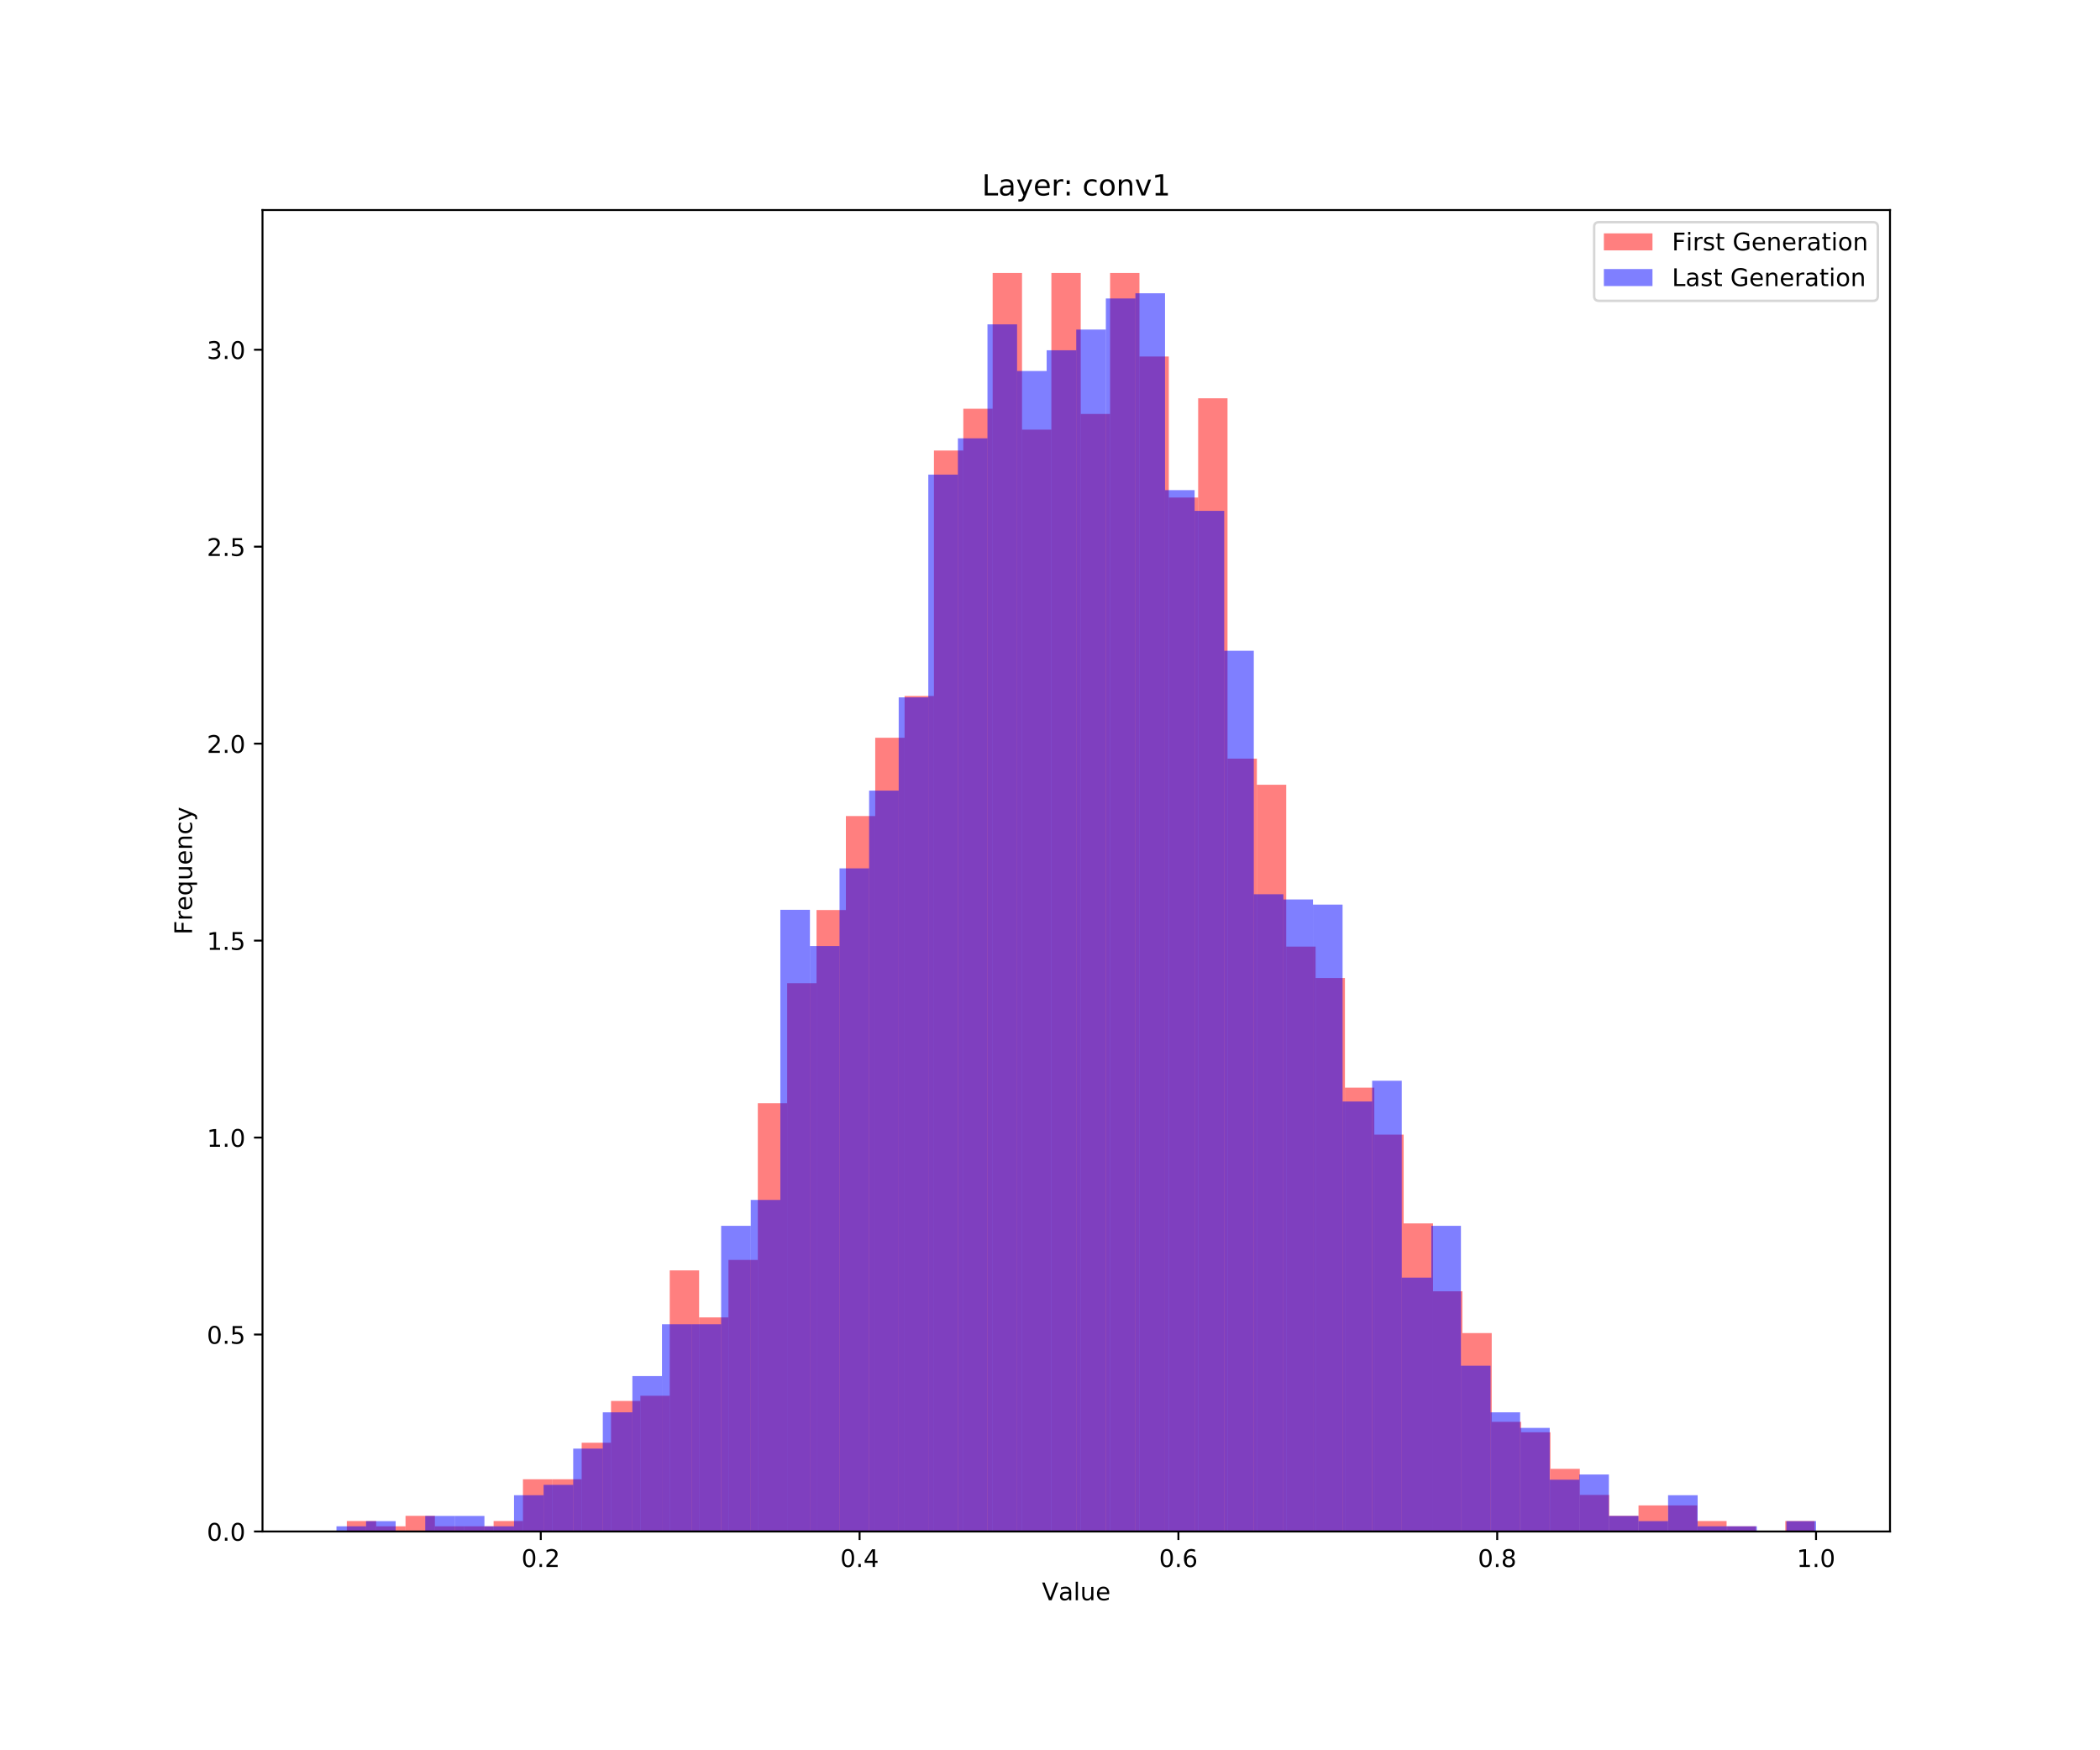 <?xml version="1.0" encoding="utf-8" standalone="no"?>
<!DOCTYPE svg PUBLIC "-//W3C//DTD SVG 1.1//EN"
  "http://www.w3.org/Graphics/SVG/1.1/DTD/svg11.dtd">
<!-- Created with matplotlib (https://matplotlib.org/) -->
<svg height="720pt" version="1.1" viewBox="0 0 864 720" width="864pt" xmlns="http://www.w3.org/2000/svg" xmlns:xlink="http://www.w3.org/1999/xlink">
 <defs>
  <style type="text/css">
*{stroke-linecap:butt;stroke-linejoin:round;white-space:pre;}
  </style>
 </defs>
 <g id="figure_1">
  <g id="patch_1">
   <path d="M 0 720 
L 864 720 
L 864 0 
L 0 0 
z
" style="fill:#ffffff;"/>
  </g>
  <g id="axes_1">
   <g id="patch_2">
    <path d="M 108 630 
L 777.6 630 
L 777.6 86.4 
L 108 86.4 
z
" style="fill:#ffffff;"/>
   </g>
   <g id="patch_3">
    <path clip-path="url(#p00df9f7aff)" d="M 142.692 630 
L 154.77 630 
L 154.77 625.704 
L 142.692 625.704 
z
" style="fill:#ff0000;opacity:0.5;"/>
   </g>
   <g id="patch_4">
    <path clip-path="url(#p00df9f7aff)" d="M 154.77 630 
L 166.848 630 
L 166.848 627.852 
L 154.77 627.852 
z
" style="fill:#ff0000;opacity:0.5;"/>
   </g>
   <g id="patch_5">
    <path clip-path="url(#p00df9f7aff)" d="M 166.848 630 
L 178.926 630 
L 178.926 623.555 
L 166.848 623.555 
z
" style="fill:#ff0000;opacity:0.5;"/>
   </g>
   <g id="patch_6">
    <path clip-path="url(#p00df9f7aff)" d="M 178.926 630 
L 191.004 630 
L 191.004 627.852 
L 178.926 627.852 
z
" style="fill:#ff0000;opacity:0.5;"/>
   </g>
   <g id="patch_7">
    <path clip-path="url(#p00df9f7aff)" d="M 191.004 630 
L 203.083 630 
L 203.083 627.852 
L 191.004 627.852 
z
" style="fill:#ff0000;opacity:0.5;"/>
   </g>
   <g id="patch_8">
    <path clip-path="url(#p00df9f7aff)" d="M 203.083 630 
L 215.161 630 
L 215.161 625.704 
L 203.083 625.704 
z
" style="fill:#ff0000;opacity:0.5;"/>
   </g>
   <g id="patch_9">
    <path clip-path="url(#p00df9f7aff)" d="M 215.161 630 
L 227.239 630 
L 227.239 608.518 
L 215.161 608.518 
z
" style="fill:#ff0000;opacity:0.5;"/>
   </g>
   <g id="patch_10">
    <path clip-path="url(#p00df9f7aff)" d="M 227.239 630 
L 239.317 630 
L 239.317 608.518 
L 227.239 608.518 
z
" style="fill:#ff0000;opacity:0.5;"/>
   </g>
   <g id="patch_11">
    <path clip-path="url(#p00df9f7aff)" d="M 239.317 630 
L 251.395 630 
L 251.395 593.481 
L 239.317 593.481 
z
" style="fill:#ff0000;opacity:0.5;"/>
   </g>
   <g id="patch_12">
    <path clip-path="url(#p00df9f7aff)" d="M 251.395 630 
L 263.473 630 
L 263.473 576.295 
L 251.395 576.295 
z
" style="fill:#ff0000;opacity:0.5;"/>
   </g>
   <g id="patch_13">
    <path clip-path="url(#p00df9f7aff)" d="M 263.473 630 
L 275.551 630 
L 275.551 574.147 
L 263.473 574.147 
z
" style="fill:#ff0000;opacity:0.5;"/>
   </g>
   <g id="patch_14">
    <path clip-path="url(#p00df9f7aff)" d="M 275.551 630 
L 287.629 630 
L 287.629 522.59 
L 275.551 522.59 
z
" style="fill:#ff0000;opacity:0.5;"/>
   </g>
   <g id="patch_15">
    <path clip-path="url(#p00df9f7aff)" d="M 287.629 630 
L 299.708 630 
L 299.708 541.924 
L 287.629 541.924 
z
" style="fill:#ff0000;opacity:0.5;"/>
   </g>
   <g id="patch_16">
    <path clip-path="url(#p00df9f7aff)" d="M 299.708 630 
L 311.786 630 
L 311.786 518.294 
L 299.708 518.294 
z
" style="fill:#ff0000;opacity:0.5;"/>
   </g>
   <g id="patch_17">
    <path clip-path="url(#p00df9f7aff)" d="M 311.786 630 
L 323.864 630 
L 323.864 453.848 
L 311.786 453.848 
z
" style="fill:#ff0000;opacity:0.5;"/>
   </g>
   <g id="patch_18">
    <path clip-path="url(#p00df9f7aff)" d="M 323.864 630 
L 335.942 630 
L 335.942 404.44 
L 323.864 404.44 
z
" style="fill:#ff0000;opacity:0.5;"/>
   </g>
   <g id="patch_19">
    <path clip-path="url(#p00df9f7aff)" d="M 335.942 630 
L 348.02 630 
L 348.02 374.365 
L 335.942 374.365 
z
" style="fill:#ff0000;opacity:0.5;"/>
   </g>
   <g id="patch_20">
    <path clip-path="url(#p00df9f7aff)" d="M 348.02 630 
L 360.098 630 
L 360.098 335.698 
L 348.02 335.698 
z
" style="fill:#ff0000;opacity:0.5;"/>
   </g>
   <g id="patch_21">
    <path clip-path="url(#p00df9f7aff)" d="M 360.098 630 
L 372.176 630 
L 372.176 303.475 
L 360.098 303.475 
z
" style="fill:#ff0000;opacity:0.5;"/>
   </g>
   <g id="patch_22">
    <path clip-path="url(#p00df9f7aff)" d="M 372.176 630 
L 384.255 630 
L 384.255 286.289 
L 372.176 286.289 
z
" style="fill:#ff0000;opacity:0.5;"/>
   </g>
   <g id="patch_23">
    <path clip-path="url(#p00df9f7aff)" d="M 384.255 630 
L 396.333 630 
L 396.333 185.324 
L 384.255 185.324 
z
" style="fill:#ff0000;opacity:0.5;"/>
   </g>
   <g id="patch_24">
    <path clip-path="url(#p00df9f7aff)" d="M 396.333 630 
L 408.411 630 
L 408.411 168.139 
L 396.333 168.139 
z
" style="fill:#ff0000;opacity:0.5;"/>
   </g>
   <g id="patch_25">
    <path clip-path="url(#p00df9f7aff)" d="M 408.411 630 
L 420.489 630 
L 420.489 112.286 
L 408.411 112.286 
z
" style="fill:#ff0000;opacity:0.5;"/>
   </g>
   <g id="patch_26">
    <path clip-path="url(#p00df9f7aff)" d="M 420.489 630 
L 432.567 630 
L 432.567 176.731 
L 420.489 176.731 
z
" style="fill:#ff0000;opacity:0.5;"/>
   </g>
   <g id="patch_27">
    <path clip-path="url(#p00df9f7aff)" d="M 432.567 630 
L 444.645 630 
L 444.645 112.286 
L 432.567 112.286 
z
" style="fill:#ff0000;opacity:0.5;"/>
   </g>
   <g id="patch_28">
    <path clip-path="url(#p00df9f7aff)" d="M 444.645 630 
L 456.723 630 
L 456.723 170.287 
L 444.645 170.287 
z
" style="fill:#ff0000;opacity:0.5;"/>
   </g>
   <g id="patch_29">
    <path clip-path="url(#p00df9f7aff)" d="M 456.723 630 
L 468.801 630 
L 468.801 112.286 
L 456.723 112.286 
z
" style="fill:#ff0000;opacity:0.5;"/>
   </g>
   <g id="patch_30">
    <path clip-path="url(#p00df9f7aff)" d="M 468.801 630 
L 480.88 630 
L 480.88 146.657 
L 468.801 146.657 
z
" style="fill:#ff0000;opacity:0.5;"/>
   </g>
   <g id="patch_31">
    <path clip-path="url(#p00df9f7aff)" d="M 480.88 630 
L 492.958 630 
L 492.958 204.658 
L 480.88 204.658 
z
" style="fill:#ff0000;opacity:0.5;"/>
   </g>
   <g id="patch_32">
    <path clip-path="url(#p00df9f7aff)" d="M 492.958 630 
L 505.036 630 
L 505.036 163.842 
L 492.958 163.842 
z
" style="fill:#ff0000;opacity:0.5;"/>
   </g>
   <g id="patch_33">
    <path clip-path="url(#p00df9f7aff)" d="M 505.036 630 
L 517.114 630 
L 517.114 312.068 
L 505.036 312.068 
z
" style="fill:#ff0000;opacity:0.5;"/>
   </g>
   <g id="patch_34">
    <path clip-path="url(#p00df9f7aff)" d="M 517.114 630 
L 529.192 630 
L 529.192 322.809 
L 517.114 322.809 
z
" style="fill:#ff0000;opacity:0.5;"/>
   </g>
   <g id="patch_35">
    <path clip-path="url(#p00df9f7aff)" d="M 529.192 630 
L 541.27 630 
L 541.27 389.402 
L 529.192 389.402 
z
" style="fill:#ff0000;opacity:0.5;"/>
   </g>
   <g id="patch_36">
    <path clip-path="url(#p00df9f7aff)" d="M 541.27 630 
L 553.348 630 
L 553.348 402.292 
L 541.27 402.292 
z
" style="fill:#ff0000;opacity:0.5;"/>
   </g>
   <g id="patch_37">
    <path clip-path="url(#p00df9f7aff)" d="M 553.348 630 
L 565.427 630 
L 565.427 447.404 
L 553.348 447.404 
z
" style="fill:#ff0000;opacity:0.5;"/>
   </g>
   <g id="patch_38">
    <path clip-path="url(#p00df9f7aff)" d="M 565.427 630 
L 577.505 630 
L 577.505 466.737 
L 565.427 466.737 
z
" style="fill:#ff0000;opacity:0.5;"/>
   </g>
   <g id="patch_39">
    <path clip-path="url(#p00df9f7aff)" d="M 577.505 630 
L 589.583 630 
L 589.583 503.257 
L 577.505 503.257 
z
" style="fill:#ff0000;opacity:0.5;"/>
   </g>
   <g id="patch_40">
    <path clip-path="url(#p00df9f7aff)" d="M 589.583 630 
L 601.661 630 
L 601.661 531.183 
L 589.583 531.183 
z
" style="fill:#ff0000;opacity:0.5;"/>
   </g>
   <g id="patch_41">
    <path clip-path="url(#p00df9f7aff)" d="M 601.661 630 
L 613.739 630 
L 613.739 548.369 
L 601.661 548.369 
z
" style="fill:#ff0000;opacity:0.5;"/>
   </g>
   <g id="patch_42">
    <path clip-path="url(#p00df9f7aff)" d="M 613.739 630 
L 625.817 630 
L 625.817 584.888 
L 613.739 584.888 
z
" style="fill:#ff0000;opacity:0.5;"/>
   </g>
   <g id="patch_43">
    <path clip-path="url(#p00df9f7aff)" d="M 625.817 630 
L 637.895 630 
L 637.895 589.184 
L 625.817 589.184 
z
" style="fill:#ff0000;opacity:0.5;"/>
   </g>
   <g id="patch_44">
    <path clip-path="url(#p00df9f7aff)" d="M 637.895 630 
L 649.973 630 
L 649.973 604.222 
L 637.895 604.222 
z
" style="fill:#ff0000;opacity:0.5;"/>
   </g>
   <g id="patch_45">
    <path clip-path="url(#p00df9f7aff)" d="M 649.973 630 
L 662.052 630 
L 662.052 614.963 
L 649.973 614.963 
z
" style="fill:#ff0000;opacity:0.5;"/>
   </g>
   <g id="patch_46">
    <path clip-path="url(#p00df9f7aff)" d="M 662.052 630 
L 674.13 630 
L 674.13 623.555 
L 662.052 623.555 
z
" style="fill:#ff0000;opacity:0.5;"/>
   </g>
   <g id="patch_47">
    <path clip-path="url(#p00df9f7aff)" d="M 674.13 630 
L 686.208 630 
L 686.208 619.259 
L 674.13 619.259 
z
" style="fill:#ff0000;opacity:0.5;"/>
   </g>
   <g id="patch_48">
    <path clip-path="url(#p00df9f7aff)" d="M 686.208 630 
L 698.286 630 
L 698.286 619.259 
L 686.208 619.259 
z
" style="fill:#ff0000;opacity:0.5;"/>
   </g>
   <g id="patch_49">
    <path clip-path="url(#p00df9f7aff)" d="M 698.286 630 
L 710.364 630 
L 710.364 625.704 
L 698.286 625.704 
z
" style="fill:#ff0000;opacity:0.5;"/>
   </g>
   <g id="patch_50">
    <path clip-path="url(#p00df9f7aff)" d="M 710.364 630 
L 722.442 630 
L 722.442 627.852 
L 710.364 627.852 
z
" style="fill:#ff0000;opacity:0.5;"/>
   </g>
   <g id="patch_51">
    <path clip-path="url(#p00df9f7aff)" d="M 722.442 630 
L 734.52 630 
L 734.52 630 
L 722.442 630 
z
" style="fill:#ff0000;opacity:0.5;"/>
   </g>
   <g id="patch_52">
    <path clip-path="url(#p00df9f7aff)" d="M 734.52 630 
L 746.599 630 
L 746.599 625.704 
L 734.52 625.704 
z
" style="fill:#ff0000;opacity:0.5;"/>
   </g>
   <g id="patch_53">
    <path clip-path="url(#p00df9f7aff)" d="M 138.436 630 
L 150.611 630 
L 150.611 627.869 
L 138.436 627.869 
z
" style="fill:#0000ff;opacity:0.5;"/>
   </g>
   <g id="patch_54">
    <path clip-path="url(#p00df9f7aff)" d="M 150.611 630 
L 162.785 630 
L 162.785 625.738 
L 150.611 625.738 
z
" style="fill:#0000ff;opacity:0.5;"/>
   </g>
   <g id="patch_55">
    <path clip-path="url(#p00df9f7aff)" d="M 162.785 630 
L 174.96 630 
L 174.96 630 
L 162.785 630 
z
" style="fill:#0000ff;opacity:0.5;"/>
   </g>
   <g id="patch_56">
    <path clip-path="url(#p00df9f7aff)" d="M 174.96 630 
L 187.135 630 
L 187.135 623.606 
L 174.96 623.606 
z
" style="fill:#0000ff;opacity:0.5;"/>
   </g>
   <g id="patch_57">
    <path clip-path="url(#p00df9f7aff)" d="M 187.135 630 
L 199.309 630 
L 199.309 623.606 
L 187.135 623.606 
z
" style="fill:#0000ff;opacity:0.5;"/>
   </g>
   <g id="patch_58">
    <path clip-path="url(#p00df9f7aff)" d="M 199.309 630 
L 211.484 630 
L 211.484 627.869 
L 199.309 627.869 
z
" style="fill:#0000ff;opacity:0.5;"/>
   </g>
   <g id="patch_59">
    <path clip-path="url(#p00df9f7aff)" d="M 211.484 630 
L 223.658 630 
L 223.658 615.082 
L 211.484 615.082 
z
" style="fill:#0000ff;opacity:0.5;"/>
   </g>
   <g id="patch_60">
    <path clip-path="url(#p00df9f7aff)" d="M 223.658 630 
L 235.833 630 
L 235.833 610.819 
L 223.658 610.819 
z
" style="fill:#0000ff;opacity:0.5;"/>
   </g>
   <g id="patch_61">
    <path clip-path="url(#p00df9f7aff)" d="M 235.833 630 
L 248.007 630 
L 248.007 595.901 
L 235.833 595.901 
z
" style="fill:#0000ff;opacity:0.5;"/>
   </g>
   <g id="patch_62">
    <path clip-path="url(#p00df9f7aff)" d="M 248.007 630 
L 260.182 630 
L 260.182 580.983 
L 248.007 580.983 
z
" style="fill:#0000ff;opacity:0.5;"/>
   </g>
   <g id="patch_63">
    <path clip-path="url(#p00df9f7aff)" d="M 260.182 630 
L 272.356 630 
L 272.356 566.065 
L 260.182 566.065 
z
" style="fill:#0000ff;opacity:0.5;"/>
   </g>
   <g id="patch_64">
    <path clip-path="url(#p00df9f7aff)" d="M 272.356 630 
L 284.531 630 
L 284.531 544.753 
L 272.356 544.753 
z
" style="fill:#0000ff;opacity:0.5;"/>
   </g>
   <g id="patch_65">
    <path clip-path="url(#p00df9f7aff)" d="M 284.531 630 
L 296.705 630 
L 296.705 544.753 
L 284.531 544.753 
z
" style="fill:#0000ff;opacity:0.5;"/>
   </g>
   <g id="patch_66">
    <path clip-path="url(#p00df9f7aff)" d="M 296.705 630 
L 308.88 630 
L 308.88 504.26 
L 296.705 504.26 
z
" style="fill:#0000ff;opacity:0.5;"/>
   </g>
   <g id="patch_67">
    <path clip-path="url(#p00df9f7aff)" d="M 308.88 630 
L 321.055 630 
L 321.055 493.604 
L 308.88 493.604 
z
" style="fill:#0000ff;opacity:0.5;"/>
   </g>
   <g id="patch_68">
    <path clip-path="url(#p00df9f7aff)" d="M 321.055 630 
L 333.229 630 
L 333.229 374.258 
L 321.055 374.258 
z
" style="fill:#0000ff;opacity:0.5;"/>
   </g>
   <g id="patch_69">
    <path clip-path="url(#p00df9f7aff)" d="M 333.229 630 
L 345.404 630 
L 345.404 389.177 
L 333.229 389.177 
z
" style="fill:#0000ff;opacity:0.5;"/>
   </g>
   <g id="patch_70">
    <path clip-path="url(#p00df9f7aff)" d="M 345.404 630 
L 357.578 630 
L 357.578 357.209 
L 345.404 357.209 
z
" style="fill:#0000ff;opacity:0.5;"/>
   </g>
   <g id="patch_71">
    <path clip-path="url(#p00df9f7aff)" d="M 357.578 630 
L 369.753 630 
L 369.753 325.241 
L 357.578 325.241 
z
" style="fill:#0000ff;opacity:0.5;"/>
   </g>
   <g id="patch_72">
    <path clip-path="url(#p00df9f7aff)" d="M 369.753 630 
L 381.927 630 
L 381.927 286.88 
L 369.753 286.88 
z
" style="fill:#0000ff;opacity:0.5;"/>
   </g>
   <g id="patch_73">
    <path clip-path="url(#p00df9f7aff)" d="M 381.927 630 
L 394.102 630 
L 394.102 195.239 
L 381.927 195.239 
z
" style="fill:#0000ff;opacity:0.5;"/>
   </g>
   <g id="patch_74">
    <path clip-path="url(#p00df9f7aff)" d="M 394.102 630 
L 406.276 630 
L 406.276 180.321 
L 394.102 180.321 
z
" style="fill:#0000ff;opacity:0.5;"/>
   </g>
   <g id="patch_75">
    <path clip-path="url(#p00df9f7aff)" d="M 406.276 630 
L 418.451 630 
L 418.451 133.435 
L 406.276 133.435 
z
" style="fill:#0000ff;opacity:0.5;"/>
   </g>
   <g id="patch_76">
    <path clip-path="url(#p00df9f7aff)" d="M 418.451 630 
L 430.625 630 
L 430.625 152.616 
L 418.451 152.616 
z
" style="fill:#0000ff;opacity:0.5;"/>
   </g>
   <g id="patch_77">
    <path clip-path="url(#p00df9f7aff)" d="M 430.625 630 
L 442.8 630 
L 442.8 144.091 
L 430.625 144.091 
z
" style="fill:#0000ff;opacity:0.5;"/>
   </g>
   <g id="patch_78">
    <path clip-path="url(#p00df9f7aff)" d="M 442.8 630 
L 454.975 630 
L 454.975 135.566 
L 442.8 135.566 
z
" style="fill:#0000ff;opacity:0.5;"/>
   </g>
   <g id="patch_79">
    <path clip-path="url(#p00df9f7aff)" d="M 454.975 630 
L 467.149 630 
L 467.149 122.779 
L 454.975 122.779 
z
" style="fill:#0000ff;opacity:0.5;"/>
   </g>
   <g id="patch_80">
    <path clip-path="url(#p00df9f7aff)" d="M 467.149 630 
L 479.324 630 
L 479.324 120.648 
L 467.149 120.648 
z
" style="fill:#0000ff;opacity:0.5;"/>
   </g>
   <g id="patch_81">
    <path clip-path="url(#p00df9f7aff)" d="M 479.324 630 
L 491.498 630 
L 491.498 201.633 
L 479.324 201.633 
z
" style="fill:#0000ff;opacity:0.5;"/>
   </g>
   <g id="patch_82">
    <path clip-path="url(#p00df9f7aff)" d="M 491.498 630 
L 503.673 630 
L 503.673 210.157 
L 491.498 210.157 
z
" style="fill:#0000ff;opacity:0.5;"/>
   </g>
   <g id="patch_83">
    <path clip-path="url(#p00df9f7aff)" d="M 503.673 630 
L 515.847 630 
L 515.847 267.699 
L 503.673 267.699 
z
" style="fill:#0000ff;opacity:0.5;"/>
   </g>
   <g id="patch_84">
    <path clip-path="url(#p00df9f7aff)" d="M 515.847 630 
L 528.022 630 
L 528.022 367.865 
L 515.847 367.865 
z
" style="fill:#0000ff;opacity:0.5;"/>
   </g>
   <g id="patch_85">
    <path clip-path="url(#p00df9f7aff)" d="M 528.022 630 
L 540.196 630 
L 540.196 369.996 
L 528.022 369.996 
z
" style="fill:#0000ff;opacity:0.5;"/>
   </g>
   <g id="patch_86">
    <path clip-path="url(#p00df9f7aff)" d="M 540.196 630 
L 552.371 630 
L 552.371 372.127 
L 540.196 372.127 
z
" style="fill:#0000ff;opacity:0.5;"/>
   </g>
   <g id="patch_87">
    <path clip-path="url(#p00df9f7aff)" d="M 552.371 630 
L 564.545 630 
L 564.545 453.112 
L 552.371 453.112 
z
" style="fill:#0000ff;opacity:0.5;"/>
   </g>
   <g id="patch_88">
    <path clip-path="url(#p00df9f7aff)" d="M 564.545 630 
L 576.72 630 
L 576.72 444.587 
L 564.545 444.587 
z
" style="fill:#0000ff;opacity:0.5;"/>
   </g>
   <g id="patch_89">
    <path clip-path="url(#p00df9f7aff)" d="M 576.72 630 
L 588.895 630 
L 588.895 525.572 
L 576.72 525.572 
z
" style="fill:#0000ff;opacity:0.5;"/>
   </g>
   <g id="patch_90">
    <path clip-path="url(#p00df9f7aff)" d="M 588.895 630 
L 601.069 630 
L 601.069 504.26 
L 588.895 504.26 
z
" style="fill:#0000ff;opacity:0.5;"/>
   </g>
   <g id="patch_91">
    <path clip-path="url(#p00df9f7aff)" d="M 601.069 630 
L 613.244 630 
L 613.244 561.802 
L 601.069 561.802 
z
" style="fill:#0000ff;opacity:0.5;"/>
   </g>
   <g id="patch_92">
    <path clip-path="url(#p00df9f7aff)" d="M 613.244 630 
L 625.418 630 
L 625.418 580.983 
L 613.244 580.983 
z
" style="fill:#0000ff;opacity:0.5;"/>
   </g>
   <g id="patch_93">
    <path clip-path="url(#p00df9f7aff)" d="M 625.418 630 
L 637.593 630 
L 637.593 587.376 
L 625.418 587.376 
z
" style="fill:#0000ff;opacity:0.5;"/>
   </g>
   <g id="patch_94">
    <path clip-path="url(#p00df9f7aff)" d="M 637.593 630 
L 649.767 630 
L 649.767 608.688 
L 637.593 608.688 
z
" style="fill:#0000ff;opacity:0.5;"/>
   </g>
   <g id="patch_95">
    <path clip-path="url(#p00df9f7aff)" d="M 649.767 630 
L 661.942 630 
L 661.942 606.557 
L 649.767 606.557 
z
" style="fill:#0000ff;opacity:0.5;"/>
   </g>
   <g id="patch_96">
    <path clip-path="url(#p00df9f7aff)" d="M 661.942 630 
L 674.116 630 
L 674.116 623.606 
L 661.942 623.606 
z
" style="fill:#0000ff;opacity:0.5;"/>
   </g>
   <g id="patch_97">
    <path clip-path="url(#p00df9f7aff)" d="M 674.116 630 
L 686.291 630 
L 686.291 625.738 
L 674.116 625.738 
z
" style="fill:#0000ff;opacity:0.5;"/>
   </g>
   <g id="patch_98">
    <path clip-path="url(#p00df9f7aff)" d="M 686.291 630 
L 698.465 630 
L 698.465 615.082 
L 686.291 615.082 
z
" style="fill:#0000ff;opacity:0.5;"/>
   </g>
   <g id="patch_99">
    <path clip-path="url(#p00df9f7aff)" d="M 698.465 630 
L 710.64 630 
L 710.64 627.869 
L 698.465 627.869 
z
" style="fill:#0000ff;opacity:0.5;"/>
   </g>
   <g id="patch_100">
    <path clip-path="url(#p00df9f7aff)" d="M 710.64 630 
L 722.815 630 
L 722.815 627.869 
L 710.64 627.869 
z
" style="fill:#0000ff;opacity:0.5;"/>
   </g>
   <g id="patch_101">
    <path clip-path="url(#p00df9f7aff)" d="M 722.815 630 
L 734.989 630 
L 734.989 630 
L 722.815 630 
z
" style="fill:#0000ff;opacity:0.5;"/>
   </g>
   <g id="patch_102">
    <path clip-path="url(#p00df9f7aff)" d="M 734.989 630 
L 747.164 630 
L 747.164 625.738 
L 734.989 625.738 
z
" style="fill:#0000ff;opacity:0.5;"/>
   </g>
   <g id="matplotlib.axis_1">
    <g id="xtick_1">
     <g id="line2d_1">
      <defs>
       <path d="M 0 0 
L 0 3.5 
" id="m2788b4efdc" style="stroke:#000000;stroke-width:0.8;"/>
      </defs>
      <g>
       <use style="stroke:#000000;stroke-width:0.8;" x="222.492" xlink:href="#m2788b4efdc" y="630"/>
      </g>
     </g>
     <g id="text_1">
      <!-- 0.2 -->
      <defs>
       <path d="M 31.781 66.406 
Q 24.172 66.406 20.328 58.906 
Q 16.5 51.422 16.5 36.375 
Q 16.5 21.391 20.328 13.891 
Q 24.172 6.391 31.781 6.391 
Q 39.453 6.391 43.281 13.891 
Q 47.125 21.391 47.125 36.375 
Q 47.125 51.422 43.281 58.906 
Q 39.453 66.406 31.781 66.406 
z
M 31.781 74.219 
Q 44.047 74.219 50.516 64.516 
Q 56.984 54.828 56.984 36.375 
Q 56.984 17.969 50.516 8.266 
Q 44.047 -1.422 31.781 -1.422 
Q 19.531 -1.422 13.062 8.266 
Q 6.594 17.969 6.594 36.375 
Q 6.594 54.828 13.062 64.516 
Q 19.531 74.219 31.781 74.219 
z
" id="DejaVuSans-48"/>
       <path d="M 10.688 12.406 
L 21 12.406 
L 21 0 
L 10.688 0 
z
" id="DejaVuSans-46"/>
       <path d="M 19.188 8.297 
L 53.609 8.297 
L 53.609 0 
L 7.328 0 
L 7.328 8.297 
Q 12.938 14.109 22.625 23.891 
Q 32.328 33.688 34.812 36.531 
Q 39.547 41.844 41.422 45.531 
Q 43.312 49.219 43.312 52.781 
Q 43.312 58.594 39.234 62.25 
Q 35.156 65.922 28.609 65.922 
Q 23.969 65.922 18.812 64.312 
Q 13.672 62.703 7.812 59.422 
L 7.812 69.391 
Q 13.766 71.781 18.938 73 
Q 24.125 74.219 28.422 74.219 
Q 39.75 74.219 46.484 68.547 
Q 53.219 62.891 53.219 53.422 
Q 53.219 48.922 51.531 44.891 
Q 49.859 40.875 45.406 35.406 
Q 44.188 33.984 37.641 27.219 
Q 31.109 20.453 19.188 8.297 
z
" id="DejaVuSans-50"/>
      </defs>
      <g transform="translate(214.54 644.598)scale(0.1 -0.1)">
       <use xlink:href="#DejaVuSans-48"/>
       <use x="63.623" xlink:href="#DejaVuSans-46"/>
       <use x="95.41" xlink:href="#DejaVuSans-50"/>
      </g>
     </g>
    </g>
    <g id="xtick_2">
     <g id="line2d_2">
      <g>
       <use style="stroke:#000000;stroke-width:0.8;" x="353.66" xlink:href="#m2788b4efdc" y="630"/>
      </g>
     </g>
     <g id="text_2">
      <!-- 0.4 -->
      <defs>
       <path d="M 37.797 64.312 
L 12.891 25.391 
L 37.797 25.391 
z
M 35.203 72.906 
L 47.609 72.906 
L 47.609 25.391 
L 58.016 25.391 
L 58.016 17.188 
L 47.609 17.188 
L 47.609 0 
L 37.797 0 
L 37.797 17.188 
L 4.891 17.188 
L 4.891 26.703 
z
" id="DejaVuSans-52"/>
      </defs>
      <g transform="translate(345.708 644.598)scale(0.1 -0.1)">
       <use xlink:href="#DejaVuSans-48"/>
       <use x="63.623" xlink:href="#DejaVuSans-46"/>
       <use x="95.41" xlink:href="#DejaVuSans-52"/>
      </g>
     </g>
    </g>
    <g id="xtick_3">
     <g id="line2d_3">
      <g>
       <use style="stroke:#000000;stroke-width:0.8;" x="484.828" xlink:href="#m2788b4efdc" y="630"/>
      </g>
     </g>
     <g id="text_3">
      <!-- 0.6 -->
      <defs>
       <path d="M 33.016 40.375 
Q 26.375 40.375 22.484 35.828 
Q 18.609 31.297 18.609 23.391 
Q 18.609 15.531 22.484 10.953 
Q 26.375 6.391 33.016 6.391 
Q 39.656 6.391 43.531 10.953 
Q 47.406 15.531 47.406 23.391 
Q 47.406 31.297 43.531 35.828 
Q 39.656 40.375 33.016 40.375 
z
M 52.594 71.297 
L 52.594 62.312 
Q 48.875 64.062 45.094 64.984 
Q 41.312 65.922 37.594 65.922 
Q 27.828 65.922 22.672 59.328 
Q 17.531 52.734 16.797 39.406 
Q 19.672 43.656 24.016 45.922 
Q 28.375 48.188 33.594 48.188 
Q 44.578 48.188 50.953 41.516 
Q 57.328 34.859 57.328 23.391 
Q 57.328 12.156 50.688 5.359 
Q 44.047 -1.422 33.016 -1.422 
Q 20.359 -1.422 13.672 8.266 
Q 6.984 17.969 6.984 36.375 
Q 6.984 53.656 15.188 63.938 
Q 23.391 74.219 37.203 74.219 
Q 40.922 74.219 44.703 73.484 
Q 48.484 72.75 52.594 71.297 
z
" id="DejaVuSans-54"/>
      </defs>
      <g transform="translate(476.876 644.598)scale(0.1 -0.1)">
       <use xlink:href="#DejaVuSans-48"/>
       <use x="63.623" xlink:href="#DejaVuSans-46"/>
       <use x="95.41" xlink:href="#DejaVuSans-54"/>
      </g>
     </g>
    </g>
    <g id="xtick_4">
     <g id="line2d_4">
      <g>
       <use style="stroke:#000000;stroke-width:0.8;" x="615.996" xlink:href="#m2788b4efdc" y="630"/>
      </g>
     </g>
     <g id="text_4">
      <!-- 0.8 -->
      <defs>
       <path d="M 31.781 34.625 
Q 24.75 34.625 20.719 30.859 
Q 16.703 27.094 16.703 20.516 
Q 16.703 13.922 20.719 10.156 
Q 24.75 6.391 31.781 6.391 
Q 38.812 6.391 42.859 10.172 
Q 46.922 13.969 46.922 20.516 
Q 46.922 27.094 42.891 30.859 
Q 38.875 34.625 31.781 34.625 
z
M 21.922 38.812 
Q 15.578 40.375 12.031 44.719 
Q 8.5 49.078 8.5 55.328 
Q 8.5 64.062 14.719 69.141 
Q 20.953 74.219 31.781 74.219 
Q 42.672 74.219 48.875 69.141 
Q 55.078 64.062 55.078 55.328 
Q 55.078 49.078 51.531 44.719 
Q 48 40.375 41.703 38.812 
Q 48.828 37.156 52.797 32.312 
Q 56.781 27.484 56.781 20.516 
Q 56.781 9.906 50.312 4.234 
Q 43.844 -1.422 31.781 -1.422 
Q 19.734 -1.422 13.25 4.234 
Q 6.781 9.906 6.781 20.516 
Q 6.781 27.484 10.781 32.312 
Q 14.797 37.156 21.922 38.812 
z
M 18.312 54.391 
Q 18.312 48.734 21.844 45.562 
Q 25.391 42.391 31.781 42.391 
Q 38.141 42.391 41.719 45.562 
Q 45.312 48.734 45.312 54.391 
Q 45.312 60.062 41.719 63.234 
Q 38.141 66.406 31.781 66.406 
Q 25.391 66.406 21.844 63.234 
Q 18.312 60.062 18.312 54.391 
z
" id="DejaVuSans-56"/>
      </defs>
      <g transform="translate(608.044 644.598)scale(0.1 -0.1)">
       <use xlink:href="#DejaVuSans-48"/>
       <use x="63.623" xlink:href="#DejaVuSans-46"/>
       <use x="95.41" xlink:href="#DejaVuSans-56"/>
      </g>
     </g>
    </g>
    <g id="xtick_5">
     <g id="line2d_5">
      <g>
       <use style="stroke:#000000;stroke-width:0.8;" x="747.164" xlink:href="#m2788b4efdc" y="630"/>
      </g>
     </g>
     <g id="text_5">
      <!-- 1.0 -->
      <defs>
       <path d="M 12.406 8.297 
L 28.516 8.297 
L 28.516 63.922 
L 10.984 60.406 
L 10.984 69.391 
L 28.422 72.906 
L 38.281 72.906 
L 38.281 8.297 
L 54.391 8.297 
L 54.391 0 
L 12.406 0 
z
" id="DejaVuSans-49"/>
      </defs>
      <g transform="translate(739.212 644.598)scale(0.1 -0.1)">
       <use xlink:href="#DejaVuSans-49"/>
       <use x="63.623" xlink:href="#DejaVuSans-46"/>
       <use x="95.41" xlink:href="#DejaVuSans-48"/>
      </g>
     </g>
    </g>
    <g id="text_6">
     <!-- Value -->
     <defs>
      <path d="M 28.609 0 
L 0.781 72.906 
L 11.078 72.906 
L 34.188 11.531 
L 57.328 72.906 
L 67.578 72.906 
L 39.797 0 
z
" id="DejaVuSans-86"/>
      <path d="M 34.281 27.484 
Q 23.391 27.484 19.188 25 
Q 14.984 22.516 14.984 16.5 
Q 14.984 11.719 18.141 8.906 
Q 21.297 6.109 26.703 6.109 
Q 34.188 6.109 38.703 11.406 
Q 43.219 16.703 43.219 25.484 
L 43.219 27.484 
z
M 52.203 31.203 
L 52.203 0 
L 43.219 0 
L 43.219 8.297 
Q 40.141 3.328 35.547 0.953 
Q 30.953 -1.422 24.312 -1.422 
Q 15.922 -1.422 10.953 3.297 
Q 6 8.016 6 15.922 
Q 6 25.141 12.172 29.828 
Q 18.359 34.516 30.609 34.516 
L 43.219 34.516 
L 43.219 35.406 
Q 43.219 41.609 39.141 45 
Q 35.062 48.391 27.688 48.391 
Q 23 48.391 18.547 47.266 
Q 14.109 46.141 10.016 43.891 
L 10.016 52.203 
Q 14.938 54.109 19.578 55.047 
Q 24.219 56 28.609 56 
Q 40.484 56 46.344 49.844 
Q 52.203 43.703 52.203 31.203 
z
" id="DejaVuSans-97"/>
      <path d="M 9.422 75.984 
L 18.406 75.984 
L 18.406 0 
L 9.422 0 
z
" id="DejaVuSans-108"/>
      <path d="M 8.5 21.578 
L 8.5 54.688 
L 17.484 54.688 
L 17.484 21.922 
Q 17.484 14.156 20.5 10.266 
Q 23.531 6.391 29.594 6.391 
Q 36.859 6.391 41.078 11.031 
Q 45.312 15.672 45.312 23.688 
L 45.312 54.688 
L 54.297 54.688 
L 54.297 0 
L 45.312 0 
L 45.312 8.406 
Q 42.047 3.422 37.719 1 
Q 33.406 -1.422 27.688 -1.422 
Q 18.266 -1.422 13.375 4.438 
Q 8.5 10.297 8.5 21.578 
z
M 31.109 56 
z
" id="DejaVuSans-117"/>
      <path d="M 56.203 29.594 
L 56.203 25.203 
L 14.891 25.203 
Q 15.484 15.922 20.484 11.062 
Q 25.484 6.203 34.422 6.203 
Q 39.594 6.203 44.453 7.469 
Q 49.312 8.734 54.109 11.281 
L 54.109 2.781 
Q 49.266 0.734 44.188 -0.344 
Q 39.109 -1.422 33.891 -1.422 
Q 20.797 -1.422 13.156 6.188 
Q 5.516 13.812 5.516 26.812 
Q 5.516 40.234 12.766 48.109 
Q 20.016 56 32.328 56 
Q 43.359 56 49.781 48.891 
Q 56.203 41.797 56.203 29.594 
z
M 47.219 32.234 
Q 47.125 39.594 43.094 43.984 
Q 39.062 48.391 32.422 48.391 
Q 24.906 48.391 20.391 44.141 
Q 15.875 39.891 15.188 32.172 
z
" id="DejaVuSans-101"/>
     </defs>
     <g transform="translate(428.687 658.277)scale(0.1 -0.1)">
      <use xlink:href="#DejaVuSans-86"/>
      <use x="68.299" xlink:href="#DejaVuSans-97"/>
      <use x="129.578" xlink:href="#DejaVuSans-108"/>
      <use x="157.361" xlink:href="#DejaVuSans-117"/>
      <use x="220.74" xlink:href="#DejaVuSans-101"/>
     </g>
    </g>
   </g>
   <g id="matplotlib.axis_2">
    <g id="ytick_1">
     <g id="line2d_6">
      <defs>
       <path d="M 0 0 
L -3.5 0 
" id="m795c71bea1" style="stroke:#000000;stroke-width:0.8;"/>
      </defs>
      <g>
       <use style="stroke:#000000;stroke-width:0.8;" x="108" xlink:href="#m795c71bea1" y="630"/>
      </g>
     </g>
     <g id="text_7">
      <!-- 0.0 -->
      <g transform="translate(85.097 633.799)scale(0.1 -0.1)">
       <use xlink:href="#DejaVuSans-48"/>
       <use x="63.623" xlink:href="#DejaVuSans-46"/>
       <use x="95.41" xlink:href="#DejaVuSans-48"/>
      </g>
     </g>
    </g>
    <g id="ytick_2">
     <g id="line2d_7">
      <g>
       <use style="stroke:#000000;stroke-width:0.8;" x="108" xlink:href="#m795c71bea1" y="548.978"/>
      </g>
     </g>
     <g id="text_8">
      <!-- 0.5 -->
      <defs>
       <path d="M 10.797 72.906 
L 49.516 72.906 
L 49.516 64.594 
L 19.828 64.594 
L 19.828 46.734 
Q 21.969 47.469 24.109 47.828 
Q 26.266 48.188 28.422 48.188 
Q 40.625 48.188 47.75 41.5 
Q 54.891 34.812 54.891 23.391 
Q 54.891 11.625 47.562 5.094 
Q 40.234 -1.422 26.906 -1.422 
Q 22.312 -1.422 17.547 -0.641 
Q 12.797 0.141 7.719 1.703 
L 7.719 11.625 
Q 12.109 9.234 16.797 8.062 
Q 21.484 6.891 26.703 6.891 
Q 35.156 6.891 40.078 11.328 
Q 45.016 15.766 45.016 23.391 
Q 45.016 31 40.078 35.438 
Q 35.156 39.891 26.703 39.891 
Q 22.75 39.891 18.812 39.016 
Q 14.891 38.141 10.797 36.281 
z
" id="DejaVuSans-53"/>
      </defs>
      <g transform="translate(85.097 552.777)scale(0.1 -0.1)">
       <use xlink:href="#DejaVuSans-48"/>
       <use x="63.623" xlink:href="#DejaVuSans-46"/>
       <use x="95.41" xlink:href="#DejaVuSans-53"/>
      </g>
     </g>
    </g>
    <g id="ytick_3">
     <g id="line2d_8">
      <g>
       <use style="stroke:#000000;stroke-width:0.8;" x="108" xlink:href="#m795c71bea1" y="467.955"/>
      </g>
     </g>
     <g id="text_9">
      <!-- 1.0 -->
      <g transform="translate(85.097 471.754)scale(0.1 -0.1)">
       <use xlink:href="#DejaVuSans-49"/>
       <use x="63.623" xlink:href="#DejaVuSans-46"/>
       <use x="95.41" xlink:href="#DejaVuSans-48"/>
      </g>
     </g>
    </g>
    <g id="ytick_4">
     <g id="line2d_9">
      <g>
       <use style="stroke:#000000;stroke-width:0.8;" x="108" xlink:href="#m795c71bea1" y="386.933"/>
      </g>
     </g>
     <g id="text_10">
      <!-- 1.5 -->
      <g transform="translate(85.097 390.732)scale(0.1 -0.1)">
       <use xlink:href="#DejaVuSans-49"/>
       <use x="63.623" xlink:href="#DejaVuSans-46"/>
       <use x="95.41" xlink:href="#DejaVuSans-53"/>
      </g>
     </g>
    </g>
    <g id="ytick_5">
     <g id="line2d_10">
      <g>
       <use style="stroke:#000000;stroke-width:0.8;" x="108" xlink:href="#m795c71bea1" y="305.91"/>
      </g>
     </g>
     <g id="text_11">
      <!-- 2.0 -->
      <g transform="translate(85.097 309.71)scale(0.1 -0.1)">
       <use xlink:href="#DejaVuSans-50"/>
       <use x="63.623" xlink:href="#DejaVuSans-46"/>
       <use x="95.41" xlink:href="#DejaVuSans-48"/>
      </g>
     </g>
    </g>
    <g id="ytick_6">
     <g id="line2d_11">
      <g>
       <use style="stroke:#000000;stroke-width:0.8;" x="108" xlink:href="#m795c71bea1" y="224.888"/>
      </g>
     </g>
     <g id="text_12">
      <!-- 2.5 -->
      <g transform="translate(85.097 228.687)scale(0.1 -0.1)">
       <use xlink:href="#DejaVuSans-50"/>
       <use x="63.623" xlink:href="#DejaVuSans-46"/>
       <use x="95.41" xlink:href="#DejaVuSans-53"/>
      </g>
     </g>
    </g>
    <g id="ytick_7">
     <g id="line2d_12">
      <g>
       <use style="stroke:#000000;stroke-width:0.8;" x="108" xlink:href="#m795c71bea1" y="143.866"/>
      </g>
     </g>
     <g id="text_13">
      <!-- 3.0 -->
      <defs>
       <path d="M 40.578 39.312 
Q 47.656 37.797 51.625 33 
Q 55.609 28.219 55.609 21.188 
Q 55.609 10.406 48.188 4.484 
Q 40.766 -1.422 27.094 -1.422 
Q 22.516 -1.422 17.656 -0.516 
Q 12.797 0.391 7.625 2.203 
L 7.625 11.719 
Q 11.719 9.328 16.594 8.109 
Q 21.484 6.891 26.812 6.891 
Q 36.078 6.891 40.938 10.547 
Q 45.797 14.203 45.797 21.188 
Q 45.797 27.641 41.281 31.266 
Q 36.766 34.906 28.719 34.906 
L 20.219 34.906 
L 20.219 43.016 
L 29.109 43.016 
Q 36.375 43.016 40.234 45.922 
Q 44.094 48.828 44.094 54.297 
Q 44.094 59.906 40.109 62.906 
Q 36.141 65.922 28.719 65.922 
Q 24.656 65.922 20.016 65.031 
Q 15.375 64.156 9.812 62.312 
L 9.812 71.094 
Q 15.438 72.656 20.344 73.438 
Q 25.25 74.219 29.594 74.219 
Q 40.828 74.219 47.359 69.109 
Q 53.906 64.016 53.906 55.328 
Q 53.906 49.266 50.438 45.094 
Q 46.969 40.922 40.578 39.312 
z
" id="DejaVuSans-51"/>
      </defs>
      <g transform="translate(85.097 147.665)scale(0.1 -0.1)">
       <use xlink:href="#DejaVuSans-51"/>
       <use x="63.623" xlink:href="#DejaVuSans-46"/>
       <use x="95.41" xlink:href="#DejaVuSans-48"/>
      </g>
     </g>
    </g>
    <g id="text_14">
     <!-- Frequency -->
     <defs>
      <path d="M 9.812 72.906 
L 51.703 72.906 
L 51.703 64.594 
L 19.672 64.594 
L 19.672 43.109 
L 48.578 43.109 
L 48.578 34.812 
L 19.672 34.812 
L 19.672 0 
L 9.812 0 
z
" id="DejaVuSans-70"/>
      <path d="M 41.109 46.297 
Q 39.594 47.172 37.812 47.578 
Q 36.031 48 33.891 48 
Q 26.266 48 22.188 43.047 
Q 18.109 38.094 18.109 28.812 
L 18.109 0 
L 9.078 0 
L 9.078 54.688 
L 18.109 54.688 
L 18.109 46.188 
Q 20.953 51.172 25.484 53.578 
Q 30.031 56 36.531 56 
Q 37.453 56 38.578 55.875 
Q 39.703 55.766 41.062 55.516 
z
" id="DejaVuSans-114"/>
      <path d="M 14.797 27.297 
Q 14.797 17.391 18.875 11.75 
Q 22.953 6.109 30.078 6.109 
Q 37.203 6.109 41.297 11.75 
Q 45.406 17.391 45.406 27.297 
Q 45.406 37.203 41.297 42.844 
Q 37.203 48.484 30.078 48.484 
Q 22.953 48.484 18.875 42.844 
Q 14.797 37.203 14.797 27.297 
z
M 45.406 8.203 
Q 42.578 3.328 38.25 0.953 
Q 33.938 -1.422 27.875 -1.422 
Q 17.969 -1.422 11.734 6.484 
Q 5.516 14.406 5.516 27.297 
Q 5.516 40.188 11.734 48.094 
Q 17.969 56 27.875 56 
Q 33.938 56 38.25 53.625 
Q 42.578 51.266 45.406 46.391 
L 45.406 54.688 
L 54.391 54.688 
L 54.391 -20.797 
L 45.406 -20.797 
z
" id="DejaVuSans-113"/>
      <path d="M 54.891 33.016 
L 54.891 0 
L 45.906 0 
L 45.906 32.719 
Q 45.906 40.484 42.875 44.328 
Q 39.844 48.188 33.797 48.188 
Q 26.516 48.188 22.312 43.547 
Q 18.109 38.922 18.109 30.906 
L 18.109 0 
L 9.078 0 
L 9.078 54.688 
L 18.109 54.688 
L 18.109 46.188 
Q 21.344 51.125 25.703 53.562 
Q 30.078 56 35.797 56 
Q 45.219 56 50.047 50.172 
Q 54.891 44.344 54.891 33.016 
z
" id="DejaVuSans-110"/>
      <path d="M 48.781 52.594 
L 48.781 44.188 
Q 44.969 46.297 41.141 47.344 
Q 37.312 48.391 33.406 48.391 
Q 24.656 48.391 19.812 42.844 
Q 14.984 37.312 14.984 27.297 
Q 14.984 17.281 19.812 11.734 
Q 24.656 6.203 33.406 6.203 
Q 37.312 6.203 41.141 7.25 
Q 44.969 8.297 48.781 10.406 
L 48.781 2.094 
Q 45.016 0.344 40.984 -0.531 
Q 36.969 -1.422 32.422 -1.422 
Q 20.062 -1.422 12.781 6.344 
Q 5.516 14.109 5.516 27.297 
Q 5.516 40.672 12.859 48.328 
Q 20.219 56 33.016 56 
Q 37.156 56 41.109 55.141 
Q 45.062 54.297 48.781 52.594 
z
" id="DejaVuSans-99"/>
      <path d="M 32.172 -5.078 
Q 28.375 -14.844 24.75 -17.812 
Q 21.141 -20.797 15.094 -20.797 
L 7.906 -20.797 
L 7.906 -13.281 
L 13.188 -13.281 
Q 16.891 -13.281 18.938 -11.516 
Q 21 -9.766 23.484 -3.219 
L 25.094 0.875 
L 2.984 54.688 
L 12.5 54.688 
L 29.594 11.922 
L 46.688 54.688 
L 56.203 54.688 
z
" id="DejaVuSans-121"/>
     </defs>
     <g transform="translate(79.017 384.498)rotate(-90)scale(0.1 -0.1)">
      <use xlink:href="#DejaVuSans-70"/>
      <use x="57.41" xlink:href="#DejaVuSans-114"/>
      <use x="98.492" xlink:href="#DejaVuSans-101"/>
      <use x="160.016" xlink:href="#DejaVuSans-113"/>
      <use x="223.492" xlink:href="#DejaVuSans-117"/>
      <use x="286.871" xlink:href="#DejaVuSans-101"/>
      <use x="348.395" xlink:href="#DejaVuSans-110"/>
      <use x="411.773" xlink:href="#DejaVuSans-99"/>
      <use x="466.754" xlink:href="#DejaVuSans-121"/>
     </g>
    </g>
   </g>
   <g id="patch_103">
    <path d="M 108 630 
L 108 86.4 
" style="fill:none;stroke:#000000;stroke-linecap:square;stroke-linejoin:miter;stroke-width:0.8;"/>
   </g>
   <g id="patch_104">
    <path d="M 777.6 630 
L 777.6 86.4 
" style="fill:none;stroke:#000000;stroke-linecap:square;stroke-linejoin:miter;stroke-width:0.8;"/>
   </g>
   <g id="patch_105">
    <path d="M 108 630 
L 777.6 630 
" style="fill:none;stroke:#000000;stroke-linecap:square;stroke-linejoin:miter;stroke-width:0.8;"/>
   </g>
   <g id="patch_106">
    <path d="M 108 86.4 
L 777.6 86.4 
" style="fill:none;stroke:#000000;stroke-linecap:square;stroke-linejoin:miter;stroke-width:0.8;"/>
   </g>
   <g id="text_15">
    <!-- Layer: conv1 -->
    <defs>
     <path d="M 9.812 72.906 
L 19.672 72.906 
L 19.672 8.297 
L 55.172 8.297 
L 55.172 0 
L 9.812 0 
z
" id="DejaVuSans-76"/>
     <path d="M 11.719 12.406 
L 22.016 12.406 
L 22.016 0 
L 11.719 0 
z
M 11.719 51.703 
L 22.016 51.703 
L 22.016 39.312 
L 11.719 39.312 
z
" id="DejaVuSans-58"/>
     <path id="DejaVuSans-32"/>
     <path d="M 30.609 48.391 
Q 23.391 48.391 19.188 42.75 
Q 14.984 37.109 14.984 27.297 
Q 14.984 17.484 19.156 11.844 
Q 23.344 6.203 30.609 6.203 
Q 37.797 6.203 41.984 11.859 
Q 46.188 17.531 46.188 27.297 
Q 46.188 37.016 41.984 42.703 
Q 37.797 48.391 30.609 48.391 
z
M 30.609 56 
Q 42.328 56 49.016 48.375 
Q 55.719 40.766 55.719 27.297 
Q 55.719 13.875 49.016 6.219 
Q 42.328 -1.422 30.609 -1.422 
Q 18.844 -1.422 12.172 6.219 
Q 5.516 13.875 5.516 27.297 
Q 5.516 40.766 12.172 48.375 
Q 18.844 56 30.609 56 
z
" id="DejaVuSans-111"/>
     <path d="M 2.984 54.688 
L 12.5 54.688 
L 29.594 8.797 
L 46.688 54.688 
L 56.203 54.688 
L 35.688 0 
L 23.484 0 
z
" id="DejaVuSans-118"/>
    </defs>
    <g transform="translate(404.002 80.4)scale(0.12 -0.12)">
     <use xlink:href="#DejaVuSans-76"/>
     <use x="55.713" xlink:href="#DejaVuSans-97"/>
     <use x="116.992" xlink:href="#DejaVuSans-121"/>
     <use x="176.172" xlink:href="#DejaVuSans-101"/>
     <use x="237.695" xlink:href="#DejaVuSans-114"/>
     <use x="278.793" xlink:href="#DejaVuSans-58"/>
     <use x="312.484" xlink:href="#DejaVuSans-32"/>
     <use x="344.271" xlink:href="#DejaVuSans-99"/>
     <use x="399.252" xlink:href="#DejaVuSans-111"/>
     <use x="460.434" xlink:href="#DejaVuSans-110"/>
     <use x="523.812" xlink:href="#DejaVuSans-118"/>
     <use x="582.992" xlink:href="#DejaVuSans-49"/>
    </g>
   </g>
   <g id="legend_1">
    <g id="patch_107">
     <path d="M 657.877 123.756 
L 770.6 123.756 
Q 772.6 123.756 772.6 121.756 
L 772.6 93.4 
Q 772.6 91.4 770.6 91.4 
L 657.877 91.4 
Q 655.877 91.4 655.877 93.4 
L 655.877 121.756 
Q 655.877 123.756 657.877 123.756 
z
" style="fill:#ffffff;opacity:0.8;stroke:#cccccc;stroke-linejoin:miter;"/>
    </g>
    <g id="patch_108">
     <path d="M 659.877 102.998 
L 679.877 102.998 
L 679.877 95.998 
L 659.877 95.998 
z
" style="fill:#ff0000;opacity:0.5;"/>
    </g>
    <g id="text_16">
     <!-- First Generation -->
     <defs>
      <path d="M 9.422 54.688 
L 18.406 54.688 
L 18.406 0 
L 9.422 0 
z
M 9.422 75.984 
L 18.406 75.984 
L 18.406 64.594 
L 9.422 64.594 
z
" id="DejaVuSans-105"/>
      <path d="M 44.281 53.078 
L 44.281 44.578 
Q 40.484 46.531 36.375 47.5 
Q 32.281 48.484 27.875 48.484 
Q 21.188 48.484 17.844 46.438 
Q 14.5 44.391 14.5 40.281 
Q 14.5 37.156 16.891 35.375 
Q 19.281 33.594 26.516 31.984 
L 29.594 31.297 
Q 39.156 29.25 43.188 25.516 
Q 47.219 21.781 47.219 15.094 
Q 47.219 7.469 41.188 3.016 
Q 35.156 -1.422 24.609 -1.422 
Q 20.219 -1.422 15.453 -0.562 
Q 10.688 0.297 5.422 2 
L 5.422 11.281 
Q 10.406 8.688 15.234 7.391 
Q 20.062 6.109 24.812 6.109 
Q 31.156 6.109 34.562 8.281 
Q 37.984 10.453 37.984 14.406 
Q 37.984 18.062 35.516 20.016 
Q 33.062 21.969 24.703 23.781 
L 21.578 24.516 
Q 13.234 26.266 9.516 29.906 
Q 5.812 33.547 5.812 39.891 
Q 5.812 47.609 11.281 51.797 
Q 16.75 56 26.812 56 
Q 31.781 56 36.172 55.266 
Q 40.578 54.547 44.281 53.078 
z
" id="DejaVuSans-115"/>
      <path d="M 18.312 70.219 
L 18.312 54.688 
L 36.812 54.688 
L 36.812 47.703 
L 18.312 47.703 
L 18.312 18.016 
Q 18.312 11.328 20.141 9.422 
Q 21.969 7.516 27.594 7.516 
L 36.812 7.516 
L 36.812 0 
L 27.594 0 
Q 17.188 0 13.234 3.875 
Q 9.281 7.766 9.281 18.016 
L 9.281 47.703 
L 2.688 47.703 
L 2.688 54.688 
L 9.281 54.688 
L 9.281 70.219 
z
" id="DejaVuSans-116"/>
      <path d="M 59.516 10.406 
L 59.516 29.984 
L 43.406 29.984 
L 43.406 38.094 
L 69.281 38.094 
L 69.281 6.781 
Q 63.578 2.734 56.688 0.656 
Q 49.812 -1.422 42 -1.422 
Q 24.906 -1.422 15.25 8.562 
Q 5.609 18.562 5.609 36.375 
Q 5.609 54.25 15.25 64.234 
Q 24.906 74.219 42 74.219 
Q 49.125 74.219 55.547 72.453 
Q 61.969 70.703 67.391 67.281 
L 67.391 56.781 
Q 61.922 61.422 55.766 63.766 
Q 49.609 66.109 42.828 66.109 
Q 29.438 66.109 22.719 58.641 
Q 16.016 51.172 16.016 36.375 
Q 16.016 21.625 22.719 14.156 
Q 29.438 6.688 42.828 6.688 
Q 48.047 6.688 52.141 7.594 
Q 56.25 8.5 59.516 10.406 
z
" id="DejaVuSans-71"/>
     </defs>
     <g transform="translate(687.877 102.998)scale(0.1 -0.1)">
      <use xlink:href="#DejaVuSans-70"/>
      <use x="57.41" xlink:href="#DejaVuSans-105"/>
      <use x="85.193" xlink:href="#DejaVuSans-114"/>
      <use x="126.307" xlink:href="#DejaVuSans-115"/>
      <use x="178.406" xlink:href="#DejaVuSans-116"/>
      <use x="217.615" xlink:href="#DejaVuSans-32"/>
      <use x="249.402" xlink:href="#DejaVuSans-71"/>
      <use x="326.893" xlink:href="#DejaVuSans-101"/>
      <use x="388.416" xlink:href="#DejaVuSans-110"/>
      <use x="451.795" xlink:href="#DejaVuSans-101"/>
      <use x="513.318" xlink:href="#DejaVuSans-114"/>
      <use x="554.432" xlink:href="#DejaVuSans-97"/>
      <use x="615.711" xlink:href="#DejaVuSans-116"/>
      <use x="654.92" xlink:href="#DejaVuSans-105"/>
      <use x="682.703" xlink:href="#DejaVuSans-111"/>
      <use x="743.885" xlink:href="#DejaVuSans-110"/>
     </g>
    </g>
    <g id="patch_109">
     <path d="M 659.877 117.677 
L 679.877 117.677 
L 679.877 110.677 
L 659.877 110.677 
z
" style="fill:#0000ff;opacity:0.5;"/>
    </g>
    <g id="text_17">
     <!-- Last Generation -->
     <g transform="translate(687.877 117.677)scale(0.1 -0.1)">
      <use xlink:href="#DejaVuSans-76"/>
      <use x="55.713" xlink:href="#DejaVuSans-97"/>
      <use x="116.992" xlink:href="#DejaVuSans-115"/>
      <use x="169.092" xlink:href="#DejaVuSans-116"/>
      <use x="208.301" xlink:href="#DejaVuSans-32"/>
      <use x="240.088" xlink:href="#DejaVuSans-71"/>
      <use x="317.578" xlink:href="#DejaVuSans-101"/>
      <use x="379.102" xlink:href="#DejaVuSans-110"/>
      <use x="442.48" xlink:href="#DejaVuSans-101"/>
      <use x="504.004" xlink:href="#DejaVuSans-114"/>
      <use x="545.117" xlink:href="#DejaVuSans-97"/>
      <use x="606.396" xlink:href="#DejaVuSans-116"/>
      <use x="645.605" xlink:href="#DejaVuSans-105"/>
      <use x="673.389" xlink:href="#DejaVuSans-111"/>
      <use x="734.57" xlink:href="#DejaVuSans-110"/>
     </g>
    </g>
   </g>
  </g>
 </g>
 <defs>
  <clipPath id="p00df9f7aff">
   <rect height="543.6" width="669.6" x="108" y="86.4"/>
  </clipPath>
 </defs>
</svg>
